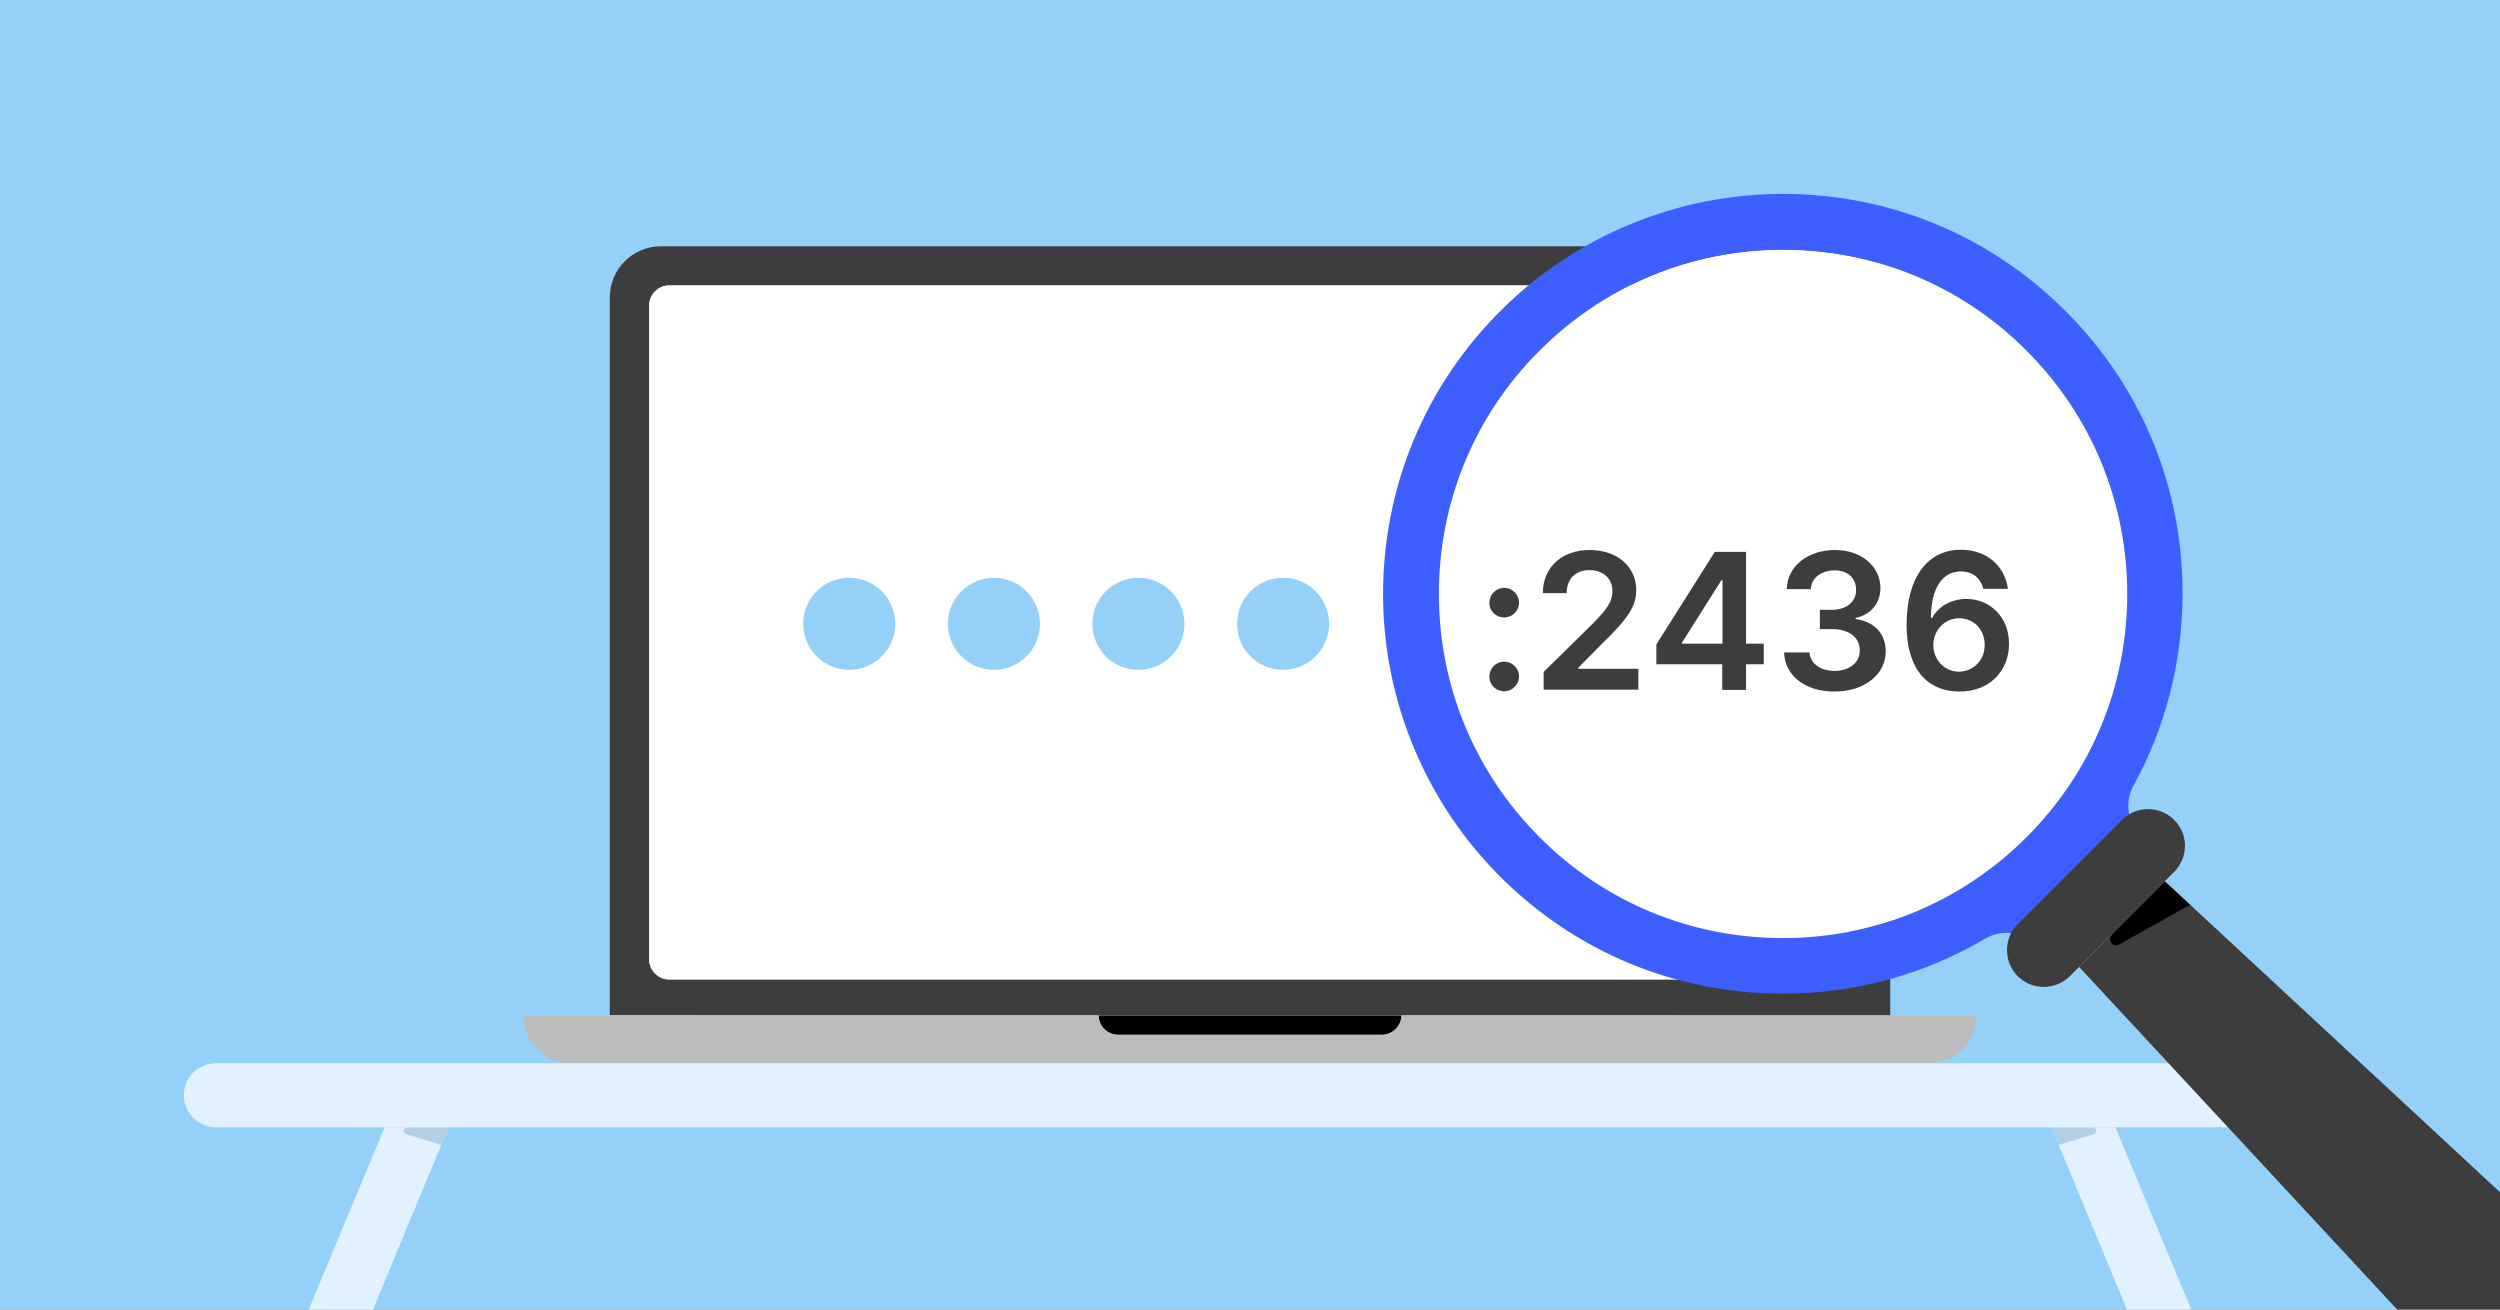 <svg enable-background="new 0 0 945 495" viewBox="0 0 945 495" xmlns="http://www.w3.org/2000/svg" xmlns:xlink="http://www.w3.org/1999/xlink"><rect x="0" y="0" width="945" height="495" fill="#808080" stroke="none"/><defs><path id="SVGID_1_" d="M0 0H945V495H0Z"/><clipPath id="SVGID_00000009566251086037176430000007783945616048984727_"><use xlink:href="#SVGID_1_"/></clipPath><clipPath id="SVGID_00000083075460076386199110000000666758896500086683_"><use xlink:href="#SVGID_00000121277895198594946150000003401984515824844971_"/></clipPath><clipPath id="SVGID_00000005957529923628289320000006267912750948556445_"><use xlink:href="#SVGID_00000037667133851003307390000012311019109283410846_"/></clipPath><clipPath id="SVGID_00000034777193844872884020000011047890814899034766_"><use xlink:href="#SVGID_00000102543962464810906510000007263902935963745170_"/></clipPath><clipPath id="SVGID_00000055702675316332488150000016445443299597956262_"><use xlink:href="#SVGID_00000044885471471474731190000003715692368446399363_"/></clipPath><clipPath id="SVGID_00000138554429407647852780000001314348185702308511_"><use xlink:href="#SVGID_00000061444615354743263210000003279039554678097315_"/></clipPath><clipPath id="SVGID_00000127019626641700573970000003552775506024692913_"><use xlink:href="#SVGID_00000136405301625172912560000006454184799010811068_"/></clipPath><clipPath id="SVGID_00000021799914937292683660000004207043706342634918_"><use xlink:href="#SVGID_00000120553112103704949400000007581244249262094470_"/></clipPath><clipPath id="SVGID_00000035494115475756554690000010764824240815843489_"><use xlink:href="#SVGID_00000181074534884096317840000013683374612654827143_"/></clipPath><clipPath id="SVGID_00000162332194128736990630000003525439364909038985_"><use xlink:href="#SVGID_00000065764873054937981170000018281215658733276337_"/></clipPath><clipPath id="SVGID_00000009558932763291667150000005918498973617868470_"><use xlink:href="#SVGID_00000160905825584348619150000006246757229161998248_"/></clipPath><clipPath id="SVGID_00000055691433404049393660000017750020748326019000_"><use xlink:href="#SVGID_00000016796481114940902000000016170835598314733196_"/></clipPath><clipPath id="SVGID_00000101074429876627127260000015871889071856927387_"><use xlink:href="#SVGID_00000028307730912502048770000007366041206156836483_"/></clipPath><clipPath id="SVGID_00000021830165097905357730000006304428335642683555_"><use xlink:href="#SVGID_00000013193710372293928290000015322947582664268453_"/></clipPath><path id="SVGID_00000121277895198594946150000003401984515824844971_" d="M0 0H945V495H0Z"/><path id="SVGID_00000037667133851003307390000012311019109283410846_" d="M0 0H945V495H0Z"/><path id="SVGID_00000102543962464810906510000007263902935963745170_" d="M0 0H945V495H0Z"/><path id="SVGID_00000044885471471474731190000003715692368446399363_" d="M0 0H945V495H0Z"/><path id="SVGID_00000061444615354743263210000003279039554678097315_" d="M0 0H945V495H0Z"/><path id="SVGID_00000136405301625172912560000006454184799010811068_" d="M0 0H945V495H0Z"/><path id="SVGID_00000120553112103704949400000007581244249262094470_" d="M0 0H945V495H0Z"/><path id="SVGID_00000181074534884096317840000013683374612654827143_" d="M0 0H945V495H0Z"/><path id="SVGID_00000065764873054937981170000018281215658733276337_" d="M0 0H945V495H0Z"/><path id="SVGID_00000160905825584348619150000006246757229161998248_" d="M0 0H945V495H0Z"/><path id="SVGID_00000016796481114940902000000016170835598314733196_" d="M0 0H945V495H0Z"/><path id="SVGID_00000028307730912502048770000007366041206156836483_" d="M0 0H945V495H0Z"/><path id="SVGID_00000013193710372293928290000015322947582664268453_" d="M0 0H945V495H0Z"/></defs><path clip-path="url(#SVGID_00000009566251086037176430000007783945616048984727_)" d="M-.4 0H945.5V495H-.4Z" fill="#94d0f8"/><g clip-path="url(#SVGID_00000083075460076386199110000000666758896500086683_)"><path d="M714.5 383.8V112.4c0-10.7-8.7-19.3-19.3-19.3H249.8c-10.7 0-19.3 8.7-19.3 19.3v271.3L714.5 383.8 714.5 383.8zM245.4 115.5c0-4.2 3.4-7.6 7.6-7.6h439c4.2 0 7.6 3.4 7.6 7.6v247.2c0 4.2-3.4 7.6-7.6 7.6H253c-4.2 0-7.6-3.4-7.6-7.6V115.5zM527.6 389c-1.3 1.3-3.2 2.2-5.2 2.2h-99.7c-4.1 0-7.4-3.3-7.4-7.4h114.5C529.7 385.8 528.9 387.6 527.6 389z" fill="#3d3d3d"/><path d="M692 107.9H253c-4.2 0-7.6 3.4-7.6 7.6v247.1c0 4.2 3.4 7.6 7.6 7.6h439c4.2 0 7.6-3.4 7.6-7.6V115.5C699.6 111.3 696.2 107.9 692 107.9z" fill="#bcbcbc"/><path d="M529.7 383.8c0 2-.8 3.9-2.2 5.2-1.3 1.3-3.2 2.2-5.2 2.2h-99.7c-4.1 0-7.4-3.3-7.4-7.4L529.7 383.8 529.7 383.8z" fill="#bcbcbc"/><path d="M529.7 383.8c0 2-.8 3.9-2.2 5.2-1.3 1.3-3.2 2.2-5.2 2.2h-99.7c-4.1 0-7.4-3.3-7.4-7.4L529.7 383.8 529.7 383.8z"/><path d="M692 107.9H253c-4.2 0-7.6 3.4-7.6 7.6v247.1c0 4.2 3.4 7.6 7.6 7.6h439c4.2 0 7.6-3.4 7.6-7.6V115.5C699.6 111.3 696.2 107.9 692 107.9z" fill="#ffffff"/><path clip-rule="evenodd" d="M714.5 383.8 714.5 383.8h32.7c0 5-2 9.5-5.3 12.8s-7.8 5.3-12.8 5.3H215.9c-10 0-18.1-8.1-18.1-18.1h32.7l0 0L714.5 383.8 714.5 383.8zM522.4 391.1c2 0 3.9-.8 5.2-2.2 1.3-1.3 2.2-3.2 2.2-5.2H415.3c0 4.1 3.3 7.4 7.4 7.4L522.4 391.1 522.4 391.1z" fill="#bcbcbc" fill-rule="evenodd"/></g><path clip-path="url(#SVGID_00000005957529923628289320000006267912750948556445_)" d="M863.4 426.1H81.6c-6.7 0-12.1-5.4-12.1-12.1l0 0c0-6.7 5.4-12.1 12.1-12.1h781.8c6.7 0 12.1 5.4 12.1 12.1l0 0C875.5 420.7 870.1 426.1 863.4 426.1z" fill="#e2f1ff"/><g clip-path="url(#SVGID_00000034777193844872884020000011047890814899034766_)"><path d="M116.7 495 145.4 426.1 169.6 426.1 141 495Z" fill="#e2f1ff"/></g><g clip-path="url(#SVGID_00000055702675316332488150000016445443299597956262_)"><path d="M828.3 495 799.6 426.1 775.4 426.1 804 495Z" fill="#e2f1ff"/></g><g fill="#94d0f8"><circle clip-path="url(#SVGID_00000138554429407647852780000001314348185702308511_)" cx="321" cy="235.8" r="17.4"/><circle clip-path="url(#SVGID_00000127019626641700573970000003552775506024692913_)" cx="375.7" cy="235.8" r="17.4"/><circle clip-path="url(#SVGID_00000021799914937292683660000004207043706342634918_)" cx="430.3" cy="235.8" r="17.4"/><circle clip-path="url(#SVGID_00000035494115475756554690000010764824240815843489_)" cx="485" cy="235.8" r="17.4"/></g><g clip-path="url(#SVGID_00000162332194128736990630000003525439364909038985_)"><circle cx="674" cy="224.5" fill="#ffffff" r="130.2"/><path d="M780.8 117.6C752.2 89 714.3 73.3 673.9 73.3c-39.5 0-77.7 15.6-105.9 43.4-29.4 28.9-45.5 67.8-45.2 109.1.3 39.5 16.3 77.6 44.2 105.5 28.6 28.6 66.5 44.3 106.9 44.3 27.4 0 53.7-7.3 76.7-20.9 6-3.5 13.6-2.5 18.5 2.4l0 0 40.8-40.8-.9-.9c-4.8-4.8-5.9-12.3-2.6-18.3 12.1-22 18.6-46.9 18.6-72.7C825.1 184.1 809.4 146.2 780.8 117.6zM766 316.5c-24.6 24.6-57.3 38.1-92 38.1-34.8 0-67.5-13.5-92-38.1-24.6-24.6-38.1-57.3-38.1-92 0-34.8 13.5-67.5 38.1-92 24.6-24.6 57.3-38.1 92-38.1 34.8 0 67.5 13.5 92 38.1 24.6 24.6 38.1 57.3 38.1 92C804.1 259.3 790.6 292 766 316.5z" fill="#3e5fff"/><g fill="#3d3d3d"><path d="M821.8 329.6 782.4 369c-5.4 5.4-14.3 5.4-19.7 0l0 0c-5.4-5.4-5.4-14.3 0-19.7l39.4-39.4c5.4-5.4 14.3-5.4 19.7 0l0 0C827.3 315.3 827.3 324.1 821.8 329.6z"/><path d="M989.9 537 989.9 537c-12.7 12.7-33.4 12.3-45.6-.9L785.9 365.5l32.4-32.4L989 491.5C1002.2 503.7 1002.5 524.3 989.9 537z"/></g></g><g clip-path="url(#SVGID_00000009558932763291667150000005918498973617868470_)"><g enable-background="new" fill="#3d3d3d"><path d="M563 227.8c0-3.1 2.5-5.6 5.6-5.6 3 0 5.6 2.5 5.6 5.6 0 3.1-2.6 5.6-5.6 5.6C565.4 233.4 562.9 230.9 563 227.8zM563 255.7c0-3.1 2.5-5.6 5.6-5.6 3 0 5.6 2.5 5.6 5.6 0 3.1-2.6 5.6-5.6 5.6C565.4 261.3 562.9 258.8 563 255.7z"/><path d="M583.6 253.9l18.1-17.8c5.1-5.2 7.8-8.3 7.8-12.7 0-4.9-3.7-7.9-8.7-7.9-5.2 0-8.6 3.3-8.6 8.7h-9c0-9.9 7.3-16.3 17.7-16.3 10.5 0 17.6 6.4 17.6 15.1 0 5.9-2.8 10.6-12.9 20.3l-9 9.1v.4h22.7v7.9h-35.8V253.9z"/><path d="M626.1 243.6l22.1-35H660v34.7h6.7v7.8H660v9.7h-9v-9.7h-24.9V243.6zM651.1 219.3h-.4l-14.9 23.6v.4h15.3V219.3z"/><path d="M674.4 246.6h9.6c.2 4.3 4.3 7 9.5 7 5.6 0 9.6-3.2 9.5-7.8 0-4.7-3.9-8-10.5-8h-4.6v-7.3h4.6c5.4 0 9.2-3 9.1-7.6 0-4.4-3.2-7.3-8.1-7.3-4.8 0-8.9 2.7-9 7.1h-9.1c.2-8.7 8-14.8 18.2-14.8 10.4 0 17.2 6.5 17.2 14.4 0 5.9-3.8 10.1-9.4 11.3v.4c7.3 1 11.4 5.7 11.4 12.2 0 8.8-8.1 15.2-19.3 15.2C682.5 261.5 674.6 255.4 674.4 246.6z"/><path d="M720.7 236.1c0-17.8 7.9-28.3 20.5-28.3 9.9 0 16.7 6.3 17.8 14.8h-9.3c-1-4-4-6.6-8.5-6.6-7.2 0-11.3 6.7-11.3 17.6h.4c2.5-4.5 7.4-7.2 13-7.2 9.1 0 16.2 7.1 16.1 17 0 10.3-7.5 18.1-18.8 18C730.6 261.4 720.7 255.3 720.7 236.1zM750.2 243.7c0-5.6-4-10-9.6-10s-9.8 4.6-9.8 10.1c0 5.5 4.1 10.1 9.7 10.1C746.1 253.8 750.3 249.4 750.2 243.7z"/></g></g><path clip-path="url(#SVGID_00000055691433404049393660000017750020748326019000_)" d="M798.3 353.2l20-20 9.5 8.8-26.7 15C798.7 358.4 796.3 355.2 798.3 353.2z"/><path clip-path="url(#SVGID_00000101074429876627127260000015871889071856927387_)" d="M169.6 426.1l-2.8 6.7-13.3-4.1c-1.4-.4-1.1-2.5.4-2.5h15.7V426.1z" fill="#b1cfe5"/><path clip-path="url(#SVGID_00000021830165097905357730000006304428335642683555_)" d="M775.4 426.1l2.8 6.7 13.3-4.1c1.4-.4 1.1-2.5-.4-2.5h-15.7V426.1z" fill="#b1cfe5"/></svg>